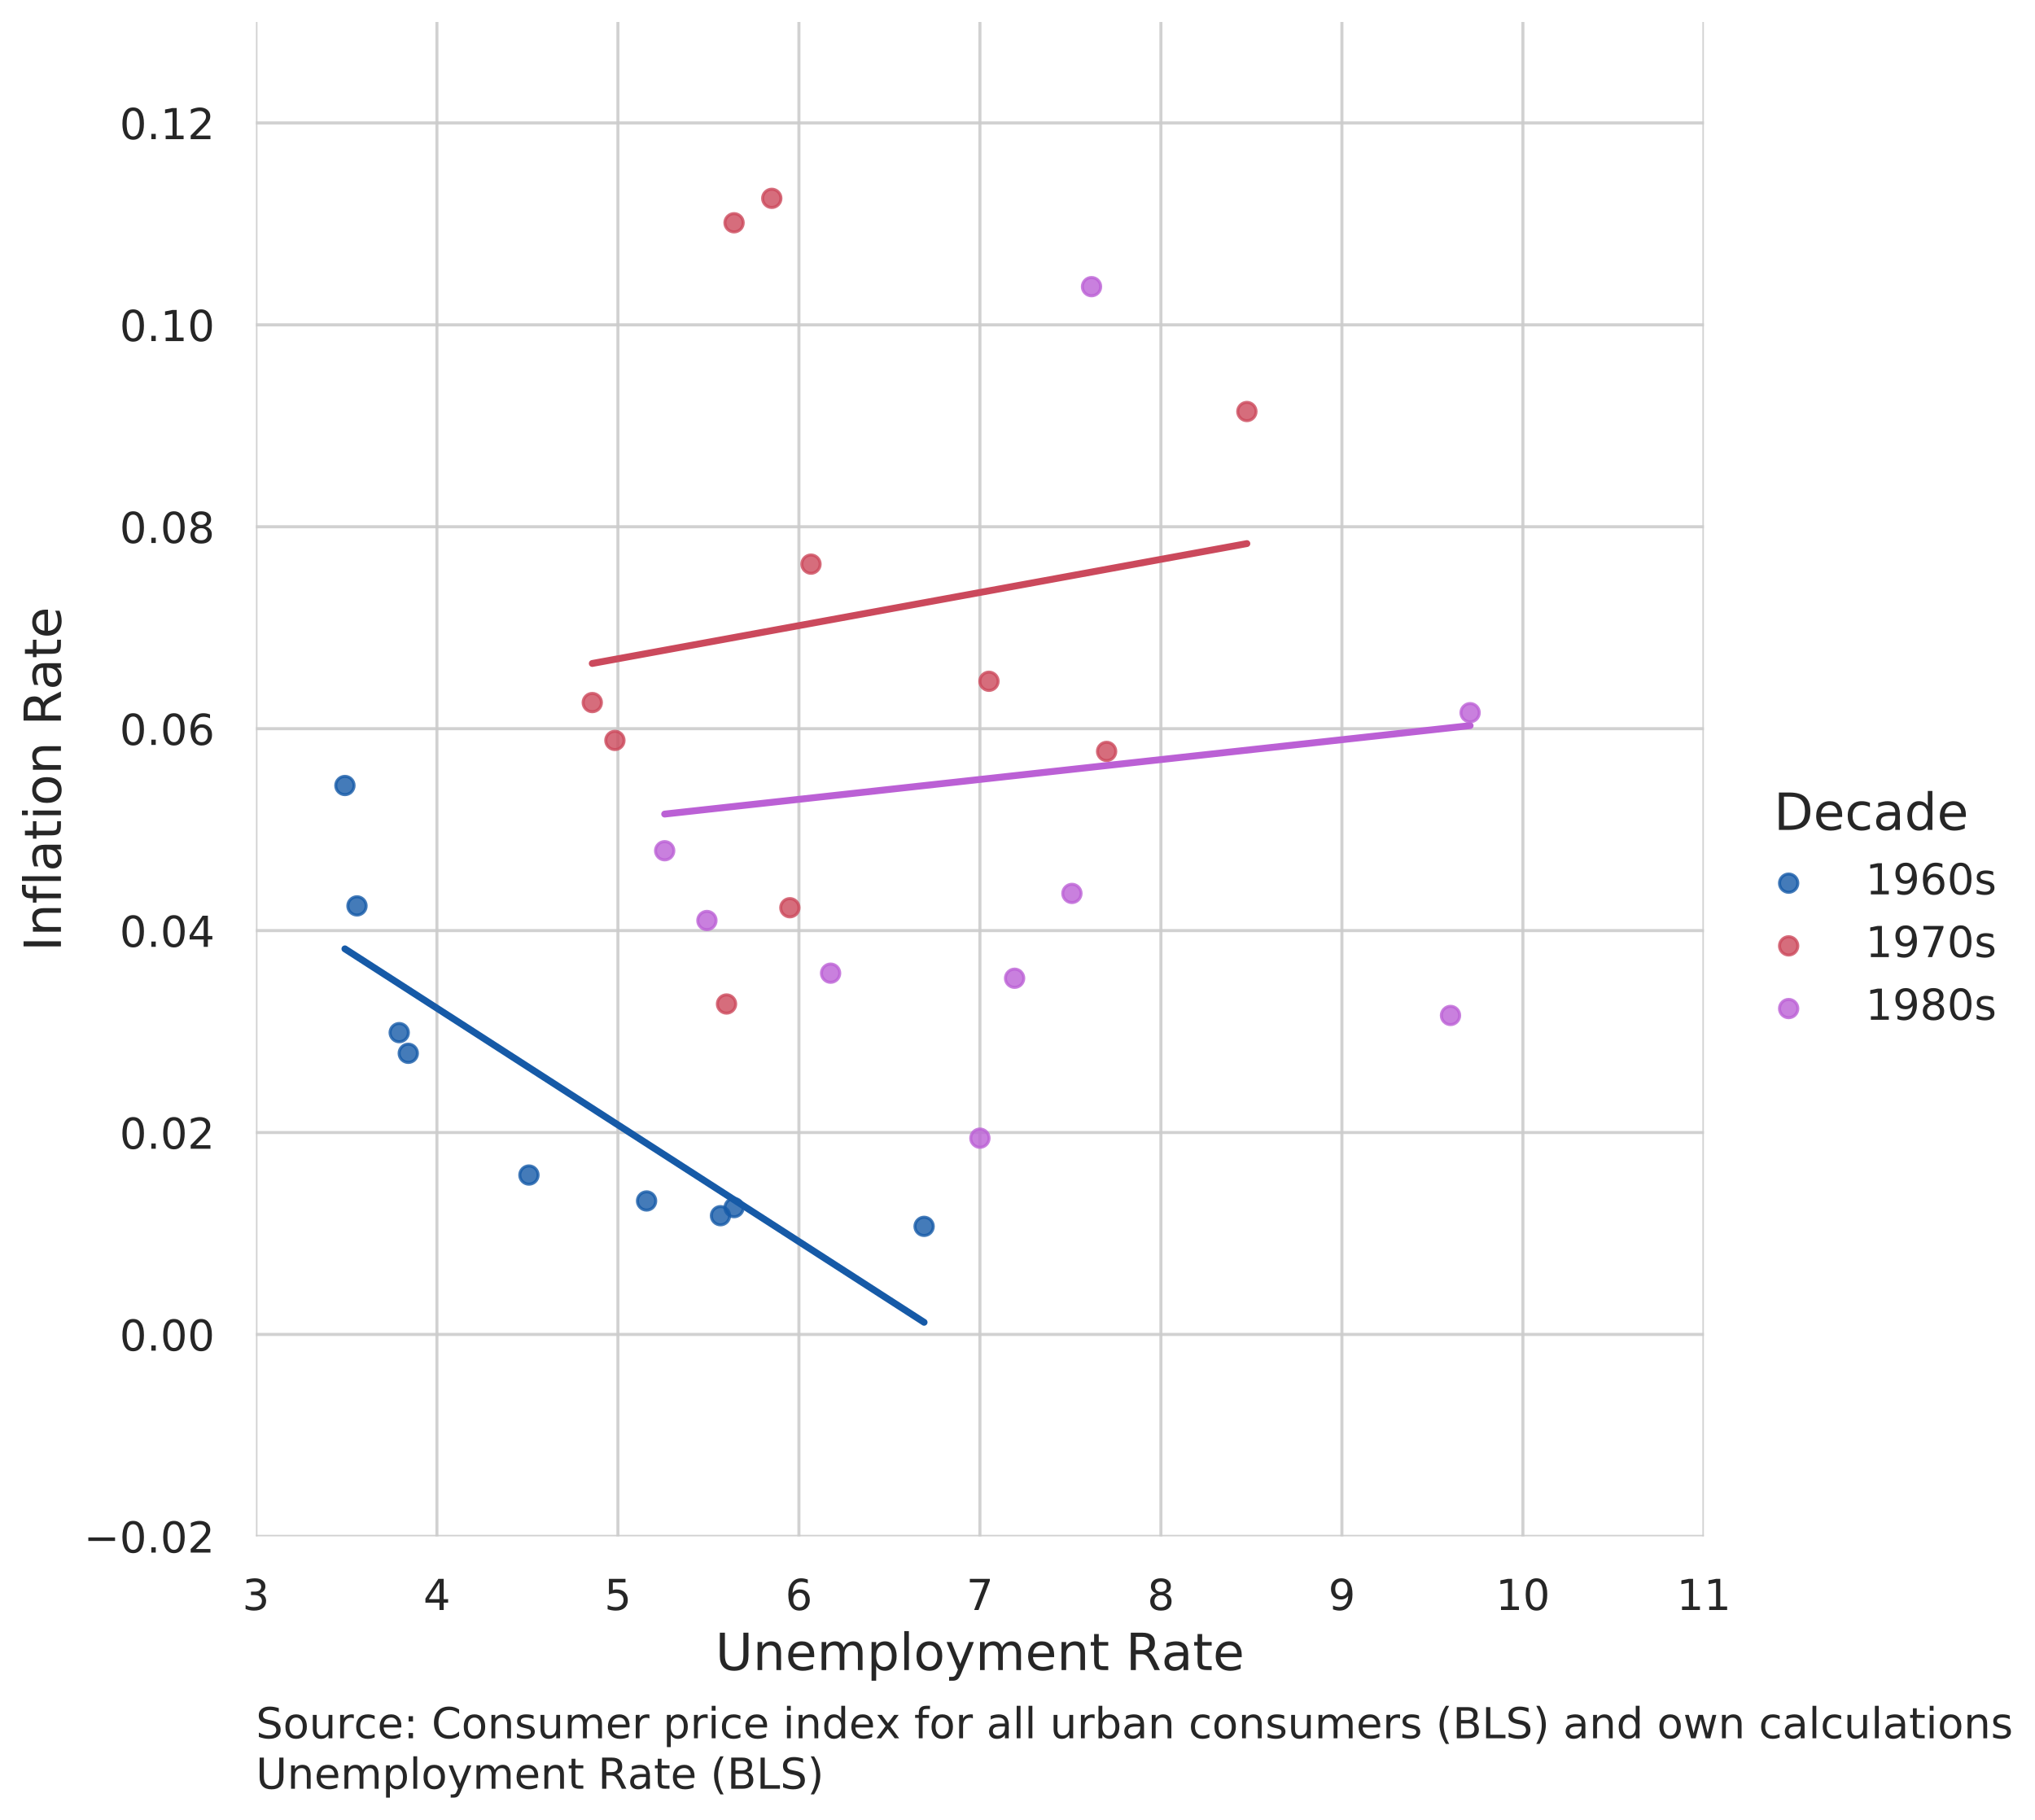 <?xml version="1.0" encoding="utf-8" standalone="no"?>
<!DOCTYPE svg PUBLIC "-//W3C//DTD SVG 1.1//EN"
  "http://www.w3.org/Graphics/SVG/1.1/DTD/svg11.dtd">
<!-- Created with matplotlib (https://matplotlib.org/) -->
<svg height="596.282pt" version="1.1" viewBox="0 0 666.83 596.282" width="666.83pt" xmlns="http://www.w3.org/2000/svg" xmlns:xlink="http://www.w3.org/1999/xlink">
 <defs>
  <style type="text/css">
*{stroke-linecap:butt;stroke-linejoin:round;white-space:pre;}
  </style>
 </defs>
 <g id="figure_1">
  <g id="patch_1">
   <path d="M 0 596.282 
L 666.83 596.282 
L 666.83 0 
L 0 0 
z
" style="fill:#ffffff;"/>
  </g>
  <g id="axes_1">
   <g id="patch_2">
    <path d="M 83.863 503.46 
L 558.333 503.46 
L 558.333 7.2 
L 83.863 7.2 
z
" style="fill:#ffffff;"/>
   </g>
   <g id="matplotlib.axis_1">
    <g id="xtick_1">
     <g id="line2d_1">
      <path clip-path="url(#pd7c03b8ac9)" d="M 83.863 503.46 
L 83.863 7.2 
" style="fill:none;stroke:#cccccc;stroke-linecap:round;stroke-opacity:0.9;"/>
     </g>
     <g id="text_1">
      <!-- 3 -->
      <defs>
       <path d="M 40.578 39.312 
Q 47.656 37.797 51.625 33 
Q 55.609 28.219 55.609 21.188 
Q 55.609 10.406 48.188 4.484 
Q 40.766 -1.422 27.094 -1.422 
Q 22.516 -1.422 17.656 -0.516 
Q 12.797 0.391 7.625 2.203 
L 7.625 11.719 
Q 11.719 9.328 16.594 8.109 
Q 21.484 6.891 26.812 6.891 
Q 36.078 6.891 40.938 10.547 
Q 45.797 14.203 45.797 21.188 
Q 45.797 27.641 41.281 31.266 
Q 36.766 34.906 28.719 34.906 
L 20.219 34.906 
L 20.219 43.016 
L 29.109 43.016 
Q 36.375 43.016 40.234 45.922 
Q 44.094 48.828 44.094 54.297 
Q 44.094 59.906 40.109 62.906 
Q 36.141 65.922 28.719 65.922 
Q 24.656 65.922 20.016 65.031 
Q 15.375 64.156 9.812 62.312 
L 9.812 71.094 
Q 15.438 72.656 20.344 73.438 
Q 25.25 74.219 29.594 74.219 
Q 40.828 74.219 47.359 69.109 
Q 53.906 64.016 53.906 55.328 
Q 53.906 49.266 50.438 45.094 
Q 46.969 40.922 40.578 39.312 
z
" id="DejaVuSans-51"/>
      </defs>
      <g style="fill:#262626;" transform="translate(79.409 527.598)scale(0.14 -0.14)">
       <use xlink:href="#DejaVuSans-51"/>
      </g>
     </g>
    </g>
    <g id="xtick_2">
     <g id="line2d_2">
      <path clip-path="url(#pd7c03b8ac9)" d="M 143.171 503.46 
L 143.171 7.2 
" style="fill:none;stroke:#cccccc;stroke-linecap:round;stroke-opacity:0.9;"/>
     </g>
     <g id="text_2">
      <!-- 4 -->
      <defs>
       <path d="M 37.797 64.312 
L 12.891 25.391 
L 37.797 25.391 
z
M 35.203 72.906 
L 47.609 72.906 
L 47.609 25.391 
L 58.016 25.391 
L 58.016 17.188 
L 47.609 17.188 
L 47.609 0 
L 37.797 0 
L 37.797 17.188 
L 4.891 17.188 
L 4.891 26.703 
z
" id="DejaVuSans-52"/>
      </defs>
      <g style="fill:#262626;" transform="translate(138.718 527.598)scale(0.14 -0.14)">
       <use xlink:href="#DejaVuSans-52"/>
      </g>
     </g>
    </g>
    <g id="xtick_3">
     <g id="line2d_3">
      <path clip-path="url(#pd7c03b8ac9)" d="M 202.48 503.46 
L 202.48 7.2 
" style="fill:none;stroke:#cccccc;stroke-linecap:round;stroke-opacity:0.9;"/>
     </g>
     <g id="text_3">
      <!-- 5 -->
      <defs>
       <path d="M 10.797 72.906 
L 49.516 72.906 
L 49.516 64.594 
L 19.828 64.594 
L 19.828 46.734 
Q 21.969 47.469 24.109 47.828 
Q 26.266 48.188 28.422 48.188 
Q 40.625 48.188 47.75 41.5 
Q 54.891 34.812 54.891 23.391 
Q 54.891 11.625 47.562 5.094 
Q 40.234 -1.422 26.906 -1.422 
Q 22.312 -1.422 17.547 -0.641 
Q 12.797 0.141 7.719 1.703 
L 7.719 11.625 
Q 12.109 9.234 16.797 8.062 
Q 21.484 6.891 26.703 6.891 
Q 35.156 6.891 40.078 11.328 
Q 45.016 15.766 45.016 23.391 
Q 45.016 31 40.078 35.438 
Q 35.156 39.891 26.703 39.891 
Q 22.75 39.891 18.812 39.016 
Q 14.891 38.141 10.797 36.281 
z
" id="DejaVuSans-53"/>
      </defs>
      <g style="fill:#262626;" transform="translate(198.026 527.598)scale(0.14 -0.14)">
       <use xlink:href="#DejaVuSans-53"/>
      </g>
     </g>
    </g>
    <g id="xtick_4">
     <g id="line2d_4">
      <path clip-path="url(#pd7c03b8ac9)" d="M 261.789 503.46 
L 261.789 7.2 
" style="fill:none;stroke:#cccccc;stroke-linecap:round;stroke-opacity:0.9;"/>
     </g>
     <g id="text_4">
      <!-- 6 -->
      <defs>
       <path d="M 33.016 40.375 
Q 26.375 40.375 22.484 35.828 
Q 18.609 31.297 18.609 23.391 
Q 18.609 15.531 22.484 10.953 
Q 26.375 6.391 33.016 6.391 
Q 39.656 6.391 43.531 10.953 
Q 47.406 15.531 47.406 23.391 
Q 47.406 31.297 43.531 35.828 
Q 39.656 40.375 33.016 40.375 
z
M 52.594 71.297 
L 52.594 62.312 
Q 48.875 64.062 45.094 64.984 
Q 41.312 65.922 37.594 65.922 
Q 27.828 65.922 22.672 59.328 
Q 17.531 52.734 16.797 39.406 
Q 19.672 43.656 24.016 45.922 
Q 28.375 48.188 33.594 48.188 
Q 44.578 48.188 50.953 41.516 
Q 57.328 34.859 57.328 23.391 
Q 57.328 12.156 50.688 5.359 
Q 44.047 -1.422 33.016 -1.422 
Q 20.359 -1.422 13.672 8.266 
Q 6.984 17.969 6.984 36.375 
Q 6.984 53.656 15.188 63.938 
Q 23.391 74.219 37.203 74.219 
Q 40.922 74.219 44.703 73.484 
Q 48.484 72.75 52.594 71.297 
z
" id="DejaVuSans-54"/>
      </defs>
      <g style="fill:#262626;" transform="translate(257.335 527.598)scale(0.14 -0.14)">
       <use xlink:href="#DejaVuSans-54"/>
      </g>
     </g>
    </g>
    <g id="xtick_5">
     <g id="line2d_5">
      <path clip-path="url(#pd7c03b8ac9)" d="M 321.098 503.46 
L 321.098 7.2 
" style="fill:none;stroke:#cccccc;stroke-linecap:round;stroke-opacity:0.9;"/>
     </g>
     <g id="text_5">
      <!-- 7 -->
      <defs>
       <path d="M 8.203 72.906 
L 55.078 72.906 
L 55.078 68.703 
L 28.609 0 
L 18.312 0 
L 43.219 64.594 
L 8.203 64.594 
z
" id="DejaVuSans-55"/>
      </defs>
      <g style="fill:#262626;" transform="translate(316.644 527.598)scale(0.14 -0.14)">
       <use xlink:href="#DejaVuSans-55"/>
      </g>
     </g>
    </g>
    <g id="xtick_6">
     <g id="line2d_6">
      <path clip-path="url(#pd7c03b8ac9)" d="M 380.406 503.46 
L 380.406 7.2 
" style="fill:none;stroke:#cccccc;stroke-linecap:round;stroke-opacity:0.9;"/>
     </g>
     <g id="text_6">
      <!-- 8 -->
      <defs>
       <path d="M 31.781 34.625 
Q 24.75 34.625 20.719 30.859 
Q 16.703 27.094 16.703 20.516 
Q 16.703 13.922 20.719 10.156 
Q 24.75 6.391 31.781 6.391 
Q 38.812 6.391 42.859 10.172 
Q 46.922 13.969 46.922 20.516 
Q 46.922 27.094 42.891 30.859 
Q 38.875 34.625 31.781 34.625 
z
M 21.922 38.812 
Q 15.578 40.375 12.031 44.719 
Q 8.5 49.078 8.5 55.328 
Q 8.5 64.062 14.719 69.141 
Q 20.953 74.219 31.781 74.219 
Q 42.672 74.219 48.875 69.141 
Q 55.078 64.062 55.078 55.328 
Q 55.078 49.078 51.531 44.719 
Q 48 40.375 41.703 38.812 
Q 48.828 37.156 52.797 32.312 
Q 56.781 27.484 56.781 20.516 
Q 56.781 9.906 50.312 4.234 
Q 43.844 -1.422 31.781 -1.422 
Q 19.734 -1.422 13.25 4.234 
Q 6.781 9.906 6.781 20.516 
Q 6.781 27.484 10.781 32.312 
Q 14.797 37.156 21.922 38.812 
z
M 18.312 54.391 
Q 18.312 48.734 21.844 45.562 
Q 25.391 42.391 31.781 42.391 
Q 38.141 42.391 41.719 45.562 
Q 45.312 48.734 45.312 54.391 
Q 45.312 60.062 41.719 63.234 
Q 38.141 66.406 31.781 66.406 
Q 25.391 66.406 21.844 63.234 
Q 18.312 60.062 18.312 54.391 
z
" id="DejaVuSans-56"/>
      </defs>
      <g style="fill:#262626;" transform="translate(375.953 527.598)scale(0.14 -0.14)">
       <use xlink:href="#DejaVuSans-56"/>
      </g>
     </g>
    </g>
    <g id="xtick_7">
     <g id="line2d_7">
      <path clip-path="url(#pd7c03b8ac9)" d="M 439.715 503.46 
L 439.715 7.2 
" style="fill:none;stroke:#cccccc;stroke-linecap:round;stroke-opacity:0.9;"/>
     </g>
     <g id="text_7">
      <!-- 9 -->
      <defs>
       <path d="M 10.984 1.516 
L 10.984 10.5 
Q 14.703 8.734 18.5 7.812 
Q 22.312 6.891 25.984 6.891 
Q 35.75 6.891 40.891 13.453 
Q 46.047 20.016 46.781 33.406 
Q 43.953 29.203 39.594 26.953 
Q 35.25 24.703 29.984 24.703 
Q 19.047 24.703 12.672 31.312 
Q 6.297 37.938 6.297 49.422 
Q 6.297 60.641 12.938 67.422 
Q 19.578 74.219 30.609 74.219 
Q 43.266 74.219 49.922 64.516 
Q 56.594 54.828 56.594 36.375 
Q 56.594 19.141 48.406 8.859 
Q 40.234 -1.422 26.422 -1.422 
Q 22.703 -1.422 18.891 -0.688 
Q 15.094 0.047 10.984 1.516 
z
M 30.609 32.422 
Q 37.25 32.422 41.125 36.953 
Q 45.016 41.5 45.016 49.422 
Q 45.016 57.281 41.125 61.844 
Q 37.25 66.406 30.609 66.406 
Q 23.969 66.406 20.094 61.844 
Q 16.219 57.281 16.219 49.422 
Q 16.219 41.5 20.094 36.953 
Q 23.969 32.422 30.609 32.422 
z
" id="DejaVuSans-57"/>
      </defs>
      <g style="fill:#262626;" transform="translate(435.261 527.598)scale(0.14 -0.14)">
       <use xlink:href="#DejaVuSans-57"/>
      </g>
     </g>
    </g>
    <g id="xtick_8">
     <g id="line2d_8">
      <path clip-path="url(#pd7c03b8ac9)" d="M 499.024 503.46 
L 499.024 7.2 
" style="fill:none;stroke:#cccccc;stroke-linecap:round;stroke-opacity:0.9;"/>
     </g>
     <g id="text_8">
      <!-- 10 -->
      <defs>
       <path d="M 12.406 8.297 
L 28.516 8.297 
L 28.516 63.922 
L 10.984 60.406 
L 10.984 69.391 
L 28.422 72.906 
L 38.281 72.906 
L 38.281 8.297 
L 54.391 8.297 
L 54.391 0 
L 12.406 0 
z
" id="DejaVuSans-49"/>
       <path d="M 31.781 66.406 
Q 24.172 66.406 20.328 58.906 
Q 16.5 51.422 16.5 36.375 
Q 16.5 21.391 20.328 13.891 
Q 24.172 6.391 31.781 6.391 
Q 39.453 6.391 43.281 13.891 
Q 47.125 21.391 47.125 36.375 
Q 47.125 51.422 43.281 58.906 
Q 39.453 66.406 31.781 66.406 
z
M 31.781 74.219 
Q 44.047 74.219 50.516 64.516 
Q 56.984 54.828 56.984 36.375 
Q 56.984 17.969 50.516 8.266 
Q 44.047 -1.422 31.781 -1.422 
Q 19.531 -1.422 13.062 8.266 
Q 6.594 17.969 6.594 36.375 
Q 6.594 54.828 13.062 64.516 
Q 19.531 74.219 31.781 74.219 
z
" id="DejaVuSans-48"/>
      </defs>
      <g style="fill:#262626;" transform="translate(490.116 527.598)scale(0.14 -0.14)">
       <use xlink:href="#DejaVuSans-49"/>
       <use x="63.623" xlink:href="#DejaVuSans-48"/>
      </g>
     </g>
    </g>
    <g id="xtick_9">
     <g id="line2d_9">
      <path clip-path="url(#pd7c03b8ac9)" d="M 558.333 503.46 
L 558.333 7.2 
" style="fill:none;stroke:#cccccc;stroke-linecap:round;stroke-opacity:0.9;"/>
     </g>
     <g id="text_9">
      <!-- 11 -->
      <g style="fill:#262626;" transform="translate(549.425 527.598)scale(0.14 -0.14)">
       <use xlink:href="#DejaVuSans-49"/>
       <use x="63.623" xlink:href="#DejaVuSans-49"/>
      </g>
     </g>
    </g>
    <g id="text_10">
     <!-- Unemployment Rate -->
     <defs>
      <path d="M 8.688 72.906 
L 18.609 72.906 
L 18.609 28.609 
Q 18.609 16.891 22.844 11.734 
Q 27.094 6.594 36.625 6.594 
Q 46.094 6.594 50.344 11.734 
Q 54.594 16.891 54.594 28.609 
L 54.594 72.906 
L 64.5 72.906 
L 64.5 27.391 
Q 64.5 13.141 57.438 5.859 
Q 50.391 -1.422 36.625 -1.422 
Q 22.797 -1.422 15.734 5.859 
Q 8.688 13.141 8.688 27.391 
z
" id="DejaVuSans-85"/>
      <path d="M 54.891 33.016 
L 54.891 0 
L 45.906 0 
L 45.906 32.719 
Q 45.906 40.484 42.875 44.328 
Q 39.844 48.188 33.797 48.188 
Q 26.516 48.188 22.312 43.547 
Q 18.109 38.922 18.109 30.906 
L 18.109 0 
L 9.078 0 
L 9.078 54.688 
L 18.109 54.688 
L 18.109 46.188 
Q 21.344 51.125 25.703 53.562 
Q 30.078 56 35.797 56 
Q 45.219 56 50.047 50.172 
Q 54.891 44.344 54.891 33.016 
z
" id="DejaVuSans-110"/>
      <path d="M 56.203 29.594 
L 56.203 25.203 
L 14.891 25.203 
Q 15.484 15.922 20.484 11.062 
Q 25.484 6.203 34.422 6.203 
Q 39.594 6.203 44.453 7.469 
Q 49.312 8.734 54.109 11.281 
L 54.109 2.781 
Q 49.266 0.734 44.188 -0.344 
Q 39.109 -1.422 33.891 -1.422 
Q 20.797 -1.422 13.156 6.188 
Q 5.516 13.812 5.516 26.812 
Q 5.516 40.234 12.766 48.109 
Q 20.016 56 32.328 56 
Q 43.359 56 49.781 48.891 
Q 56.203 41.797 56.203 29.594 
z
M 47.219 32.234 
Q 47.125 39.594 43.094 43.984 
Q 39.062 48.391 32.422 48.391 
Q 24.906 48.391 20.391 44.141 
Q 15.875 39.891 15.188 32.172 
z
" id="DejaVuSans-101"/>
      <path d="M 52 44.188 
Q 55.375 50.25 60.062 53.125 
Q 64.75 56 71.094 56 
Q 79.641 56 84.281 50.016 
Q 88.922 44.047 88.922 33.016 
L 88.922 0 
L 79.891 0 
L 79.891 32.719 
Q 79.891 40.578 77.094 44.375 
Q 74.312 48.188 68.609 48.188 
Q 61.625 48.188 57.562 43.547 
Q 53.516 38.922 53.516 30.906 
L 53.516 0 
L 44.484 0 
L 44.484 32.719 
Q 44.484 40.625 41.703 44.406 
Q 38.922 48.188 33.109 48.188 
Q 26.219 48.188 22.156 43.531 
Q 18.109 38.875 18.109 30.906 
L 18.109 0 
L 9.078 0 
L 9.078 54.688 
L 18.109 54.688 
L 18.109 46.188 
Q 21.188 51.219 25.484 53.609 
Q 29.781 56 35.688 56 
Q 41.656 56 45.828 52.969 
Q 50 49.953 52 44.188 
z
" id="DejaVuSans-109"/>
      <path d="M 18.109 8.203 
L 18.109 -20.797 
L 9.078 -20.797 
L 9.078 54.688 
L 18.109 54.688 
L 18.109 46.391 
Q 20.953 51.266 25.266 53.625 
Q 29.594 56 35.594 56 
Q 45.562 56 51.781 48.094 
Q 58.016 40.188 58.016 27.297 
Q 58.016 14.406 51.781 6.484 
Q 45.562 -1.422 35.594 -1.422 
Q 29.594 -1.422 25.266 0.953 
Q 20.953 3.328 18.109 8.203 
z
M 48.688 27.297 
Q 48.688 37.203 44.609 42.844 
Q 40.531 48.484 33.406 48.484 
Q 26.266 48.484 22.188 42.844 
Q 18.109 37.203 18.109 27.297 
Q 18.109 17.391 22.188 11.75 
Q 26.266 6.109 33.406 6.109 
Q 40.531 6.109 44.609 11.75 
Q 48.688 17.391 48.688 27.297 
z
" id="DejaVuSans-112"/>
      <path d="M 9.422 75.984 
L 18.406 75.984 
L 18.406 0 
L 9.422 0 
z
" id="DejaVuSans-108"/>
      <path d="M 30.609 48.391 
Q 23.391 48.391 19.188 42.75 
Q 14.984 37.109 14.984 27.297 
Q 14.984 17.484 19.156 11.844 
Q 23.344 6.203 30.609 6.203 
Q 37.797 6.203 41.984 11.859 
Q 46.188 17.531 46.188 27.297 
Q 46.188 37.016 41.984 42.703 
Q 37.797 48.391 30.609 48.391 
z
M 30.609 56 
Q 42.328 56 49.016 48.375 
Q 55.719 40.766 55.719 27.297 
Q 55.719 13.875 49.016 6.219 
Q 42.328 -1.422 30.609 -1.422 
Q 18.844 -1.422 12.172 6.219 
Q 5.516 13.875 5.516 27.297 
Q 5.516 40.766 12.172 48.375 
Q 18.844 56 30.609 56 
z
" id="DejaVuSans-111"/>
      <path d="M 32.172 -5.078 
Q 28.375 -14.844 24.75 -17.812 
Q 21.141 -20.797 15.094 -20.797 
L 7.906 -20.797 
L 7.906 -13.281 
L 13.188 -13.281 
Q 16.891 -13.281 18.938 -11.516 
Q 21 -9.766 23.484 -3.219 
L 25.094 0.875 
L 2.984 54.688 
L 12.5 54.688 
L 29.594 11.922 
L 46.688 54.688 
L 56.203 54.688 
z
" id="DejaVuSans-121"/>
      <path d="M 18.312 70.219 
L 18.312 54.688 
L 36.812 54.688 
L 36.812 47.703 
L 18.312 47.703 
L 18.312 18.016 
Q 18.312 11.328 20.141 9.422 
Q 21.969 7.516 27.594 7.516 
L 36.812 7.516 
L 36.812 0 
L 27.594 0 
Q 17.188 0 13.234 3.875 
Q 9.281 7.766 9.281 18.016 
L 9.281 47.703 
L 2.688 47.703 
L 2.688 54.688 
L 9.281 54.688 
L 9.281 70.219 
z
" id="DejaVuSans-116"/>
      <path id="DejaVuSans-32"/>
      <path d="M 44.391 34.188 
Q 47.562 33.109 50.562 29.594 
Q 53.562 26.078 56.594 19.922 
L 66.609 0 
L 56 0 
L 46.688 18.703 
Q 43.062 26.031 39.672 28.422 
Q 36.281 30.812 30.422 30.812 
L 19.672 30.812 
L 19.672 0 
L 9.812 0 
L 9.812 72.906 
L 32.078 72.906 
Q 44.578 72.906 50.734 67.672 
Q 56.891 62.453 56.891 51.906 
Q 56.891 45.016 53.688 40.469 
Q 50.484 35.938 44.391 34.188 
z
M 19.672 64.797 
L 19.672 38.922 
L 32.078 38.922 
Q 39.203 38.922 42.844 42.219 
Q 46.484 45.516 46.484 51.906 
Q 46.484 58.297 42.844 61.547 
Q 39.203 64.797 32.078 64.797 
z
" id="DejaVuSans-82"/>
      <path d="M 34.281 27.484 
Q 23.391 27.484 19.188 25 
Q 14.984 22.516 14.984 16.5 
Q 14.984 11.719 18.141 8.906 
Q 21.297 6.109 26.703 6.109 
Q 34.188 6.109 38.703 11.406 
Q 43.219 16.703 43.219 25.484 
L 43.219 27.484 
z
M 52.203 31.203 
L 52.203 0 
L 43.219 0 
L 43.219 8.297 
Q 40.141 3.328 35.547 0.953 
Q 30.953 -1.422 24.312 -1.422 
Q 15.922 -1.422 10.953 3.297 
Q 6 8.016 6 15.922 
Q 6 25.141 12.172 29.828 
Q 18.359 34.516 30.609 34.516 
L 43.219 34.516 
L 43.219 35.406 
Q 43.219 41.609 39.141 45 
Q 35.062 48.391 27.688 48.391 
Q 23 48.391 18.547 47.266 
Q 14.109 46.141 10.016 43.891 
L 10.016 52.203 
Q 14.938 54.109 19.578 55.047 
Q 24.219 56 28.609 56 
Q 40.484 56 46.344 49.844 
Q 52.203 43.703 52.203 31.203 
z
" id="DejaVuSans-97"/>
     </defs>
     <g style="fill:#262626;" transform="translate(234.418 547.275)scale(0.168 -0.168)">
      <use xlink:href="#DejaVuSans-85"/>
      <use x="73.193" xlink:href="#DejaVuSans-110"/>
      <use x="136.572" xlink:href="#DejaVuSans-101"/>
      <use x="198.096" xlink:href="#DejaVuSans-109"/>
      <use x="295.508" xlink:href="#DejaVuSans-112"/>
      <use x="358.984" xlink:href="#DejaVuSans-108"/>
      <use x="386.768" xlink:href="#DejaVuSans-111"/>
      <use x="447.949" xlink:href="#DejaVuSans-121"/>
      <use x="507.129" xlink:href="#DejaVuSans-109"/>
      <use x="604.541" xlink:href="#DejaVuSans-101"/>
      <use x="666.064" xlink:href="#DejaVuSans-110"/>
      <use x="729.443" xlink:href="#DejaVuSans-116"/>
      <use x="768.652" xlink:href="#DejaVuSans-32"/>
      <use x="800.439" xlink:href="#DejaVuSans-82"/>
      <use x="869.891" xlink:href="#DejaVuSans-97"/>
      <use x="931.17" xlink:href="#DejaVuSans-116"/>
      <use x="970.379" xlink:href="#DejaVuSans-101"/>
     </g>
    </g>
   </g>
   <g id="matplotlib.axis_2">
    <g id="ytick_1">
     <g id="line2d_10">
      <path clip-path="url(#pd7c03b8ac9)" d="M 83.863 503.46 
L 558.333 503.46 
" style="fill:none;stroke:#cccccc;stroke-linecap:round;stroke-opacity:0.9;"/>
     </g>
     <g id="text_11">
      <!-- −0.02 -->
      <defs>
       <path d="M 10.594 35.5 
L 73.188 35.5 
L 73.188 27.203 
L 10.594 27.203 
z
" id="DejaVuSans-8722"/>
       <path d="M 10.688 12.406 
L 21 12.406 
L 21 0 
L 10.688 0 
z
" id="DejaVuSans-46"/>
       <path d="M 19.188 8.297 
L 53.609 8.297 
L 53.609 0 
L 7.328 0 
L 7.328 8.297 
Q 12.938 14.109 22.625 23.891 
Q 32.328 33.688 34.812 36.531 
Q 39.547 41.844 41.422 45.531 
Q 43.312 49.219 43.312 52.781 
Q 43.312 58.594 39.234 62.25 
Q 35.156 65.922 28.609 65.922 
Q 23.969 65.922 18.812 64.312 
Q 13.672 62.703 7.812 59.422 
L 7.812 69.391 
Q 13.766 71.781 18.938 73 
Q 24.125 74.219 28.422 74.219 
Q 39.75 74.219 46.484 68.547 
Q 53.219 62.891 53.219 53.422 
Q 53.219 48.922 51.531 44.891 
Q 49.859 40.875 45.406 35.406 
Q 44.188 33.984 37.641 27.219 
Q 31.109 20.453 19.188 8.297 
z
" id="DejaVuSans-50"/>
      </defs>
      <g style="fill:#262626;" transform="translate(27.459 508.779)scale(0.14 -0.14)">
       <use xlink:href="#DejaVuSans-8722"/>
       <use x="83.789" xlink:href="#DejaVuSans-48"/>
       <use x="147.412" xlink:href="#DejaVuSans-46"/>
       <use x="179.199" xlink:href="#DejaVuSans-48"/>
       <use x="242.822" xlink:href="#DejaVuSans-50"/>
      </g>
     </g>
    </g>
    <g id="ytick_2">
     <g id="line2d_11">
      <path clip-path="url(#pd7c03b8ac9)" d="M 83.863 437.292 
L 558.333 437.292 
" style="fill:none;stroke:#cccccc;stroke-linecap:round;stroke-opacity:0.9;"/>
     </g>
     <g id="text_12">
      <!-- 0.00 -->
      <g style="fill:#262626;" transform="translate(39.191 442.611)scale(0.14 -0.14)">
       <use xlink:href="#DejaVuSans-48"/>
       <use x="63.623" xlink:href="#DejaVuSans-46"/>
       <use x="95.41" xlink:href="#DejaVuSans-48"/>
       <use x="159.033" xlink:href="#DejaVuSans-48"/>
      </g>
     </g>
    </g>
    <g id="ytick_3">
     <g id="line2d_12">
      <path clip-path="url(#pd7c03b8ac9)" d="M 83.863 371.124 
L 558.333 371.124 
" style="fill:none;stroke:#cccccc;stroke-linecap:round;stroke-opacity:0.9;"/>
     </g>
     <g id="text_13">
      <!-- 0.02 -->
      <g style="fill:#262626;" transform="translate(39.191 376.443)scale(0.14 -0.14)">
       <use xlink:href="#DejaVuSans-48"/>
       <use x="63.623" xlink:href="#DejaVuSans-46"/>
       <use x="95.41" xlink:href="#DejaVuSans-48"/>
       <use x="159.033" xlink:href="#DejaVuSans-50"/>
      </g>
     </g>
    </g>
    <g id="ytick_4">
     <g id="line2d_13">
      <path clip-path="url(#pd7c03b8ac9)" d="M 83.863 304.956 
L 558.333 304.956 
" style="fill:none;stroke:#cccccc;stroke-linecap:round;stroke-opacity:0.9;"/>
     </g>
     <g id="text_14">
      <!-- 0.04 -->
      <g style="fill:#262626;" transform="translate(39.191 310.275)scale(0.14 -0.14)">
       <use xlink:href="#DejaVuSans-48"/>
       <use x="63.623" xlink:href="#DejaVuSans-46"/>
       <use x="95.41" xlink:href="#DejaVuSans-48"/>
       <use x="159.033" xlink:href="#DejaVuSans-52"/>
      </g>
     </g>
    </g>
    <g id="ytick_5">
     <g id="line2d_14">
      <path clip-path="url(#pd7c03b8ac9)" d="M 83.863 238.788 
L 558.333 238.788 
" style="fill:none;stroke:#cccccc;stroke-linecap:round;stroke-opacity:0.9;"/>
     </g>
     <g id="text_15">
      <!-- 0.06 -->
      <g style="fill:#262626;" transform="translate(39.191 244.107)scale(0.14 -0.14)">
       <use xlink:href="#DejaVuSans-48"/>
       <use x="63.623" xlink:href="#DejaVuSans-46"/>
       <use x="95.41" xlink:href="#DejaVuSans-48"/>
       <use x="159.033" xlink:href="#DejaVuSans-54"/>
      </g>
     </g>
    </g>
    <g id="ytick_6">
     <g id="line2d_15">
      <path clip-path="url(#pd7c03b8ac9)" d="M 83.863 172.62 
L 558.333 172.62 
" style="fill:none;stroke:#cccccc;stroke-linecap:round;stroke-opacity:0.9;"/>
     </g>
     <g id="text_16">
      <!-- 0.08 -->
      <g style="fill:#262626;" transform="translate(39.191 177.939)scale(0.14 -0.14)">
       <use xlink:href="#DejaVuSans-48"/>
       <use x="63.623" xlink:href="#DejaVuSans-46"/>
       <use x="95.41" xlink:href="#DejaVuSans-48"/>
       <use x="159.033" xlink:href="#DejaVuSans-56"/>
      </g>
     </g>
    </g>
    <g id="ytick_7">
     <g id="line2d_16">
      <path clip-path="url(#pd7c03b8ac9)" d="M 83.863 106.452 
L 558.333 106.452 
" style="fill:none;stroke:#cccccc;stroke-linecap:round;stroke-opacity:0.9;"/>
     </g>
     <g id="text_17">
      <!-- 0.10 -->
      <g style="fill:#262626;" transform="translate(39.191 111.771)scale(0.14 -0.14)">
       <use xlink:href="#DejaVuSans-48"/>
       <use x="63.623" xlink:href="#DejaVuSans-46"/>
       <use x="95.41" xlink:href="#DejaVuSans-49"/>
       <use x="159.033" xlink:href="#DejaVuSans-48"/>
      </g>
     </g>
    </g>
    <g id="ytick_8">
     <g id="line2d_17">
      <path clip-path="url(#pd7c03b8ac9)" d="M 83.863 40.284 
L 558.333 40.284 
" style="fill:none;stroke:#cccccc;stroke-linecap:round;stroke-opacity:0.9;"/>
     </g>
     <g id="text_18">
      <!-- 0.12 -->
      <g style="fill:#262626;" transform="translate(39.191 45.603)scale(0.14 -0.14)">
       <use xlink:href="#DejaVuSans-48"/>
       <use x="63.623" xlink:href="#DejaVuSans-46"/>
       <use x="95.41" xlink:href="#DejaVuSans-49"/>
       <use x="159.033" xlink:href="#DejaVuSans-50"/>
      </g>
     </g>
    </g>
    <g id="text_19">
     <!-- Inflation Rate -->
     <defs>
      <path d="M 9.812 72.906 
L 19.672 72.906 
L 19.672 0 
L 9.812 0 
z
" id="DejaVuSans-73"/>
      <path d="M 37.109 75.984 
L 37.109 68.5 
L 28.516 68.5 
Q 23.688 68.5 21.797 66.547 
Q 19.922 64.594 19.922 59.516 
L 19.922 54.688 
L 34.719 54.688 
L 34.719 47.703 
L 19.922 47.703 
L 19.922 0 
L 10.891 0 
L 10.891 47.703 
L 2.297 47.703 
L 2.297 54.688 
L 10.891 54.688 
L 10.891 58.5 
Q 10.891 67.625 15.141 71.797 
Q 19.391 75.984 28.609 75.984 
z
" id="DejaVuSans-102"/>
      <path d="M 9.422 54.688 
L 18.406 54.688 
L 18.406 0 
L 9.422 0 
z
M 9.422 75.984 
L 18.406 75.984 
L 18.406 64.594 
L 9.422 64.594 
z
" id="DejaVuSans-105"/>
     </defs>
     <g style="fill:#262626;" transform="translate(19.965 311.773)rotate(-90)scale(0.168 -0.168)">
      <use xlink:href="#DejaVuSans-73"/>
      <use x="29.492" xlink:href="#DejaVuSans-110"/>
      <use x="92.871" xlink:href="#DejaVuSans-102"/>
      <use x="128.076" xlink:href="#DejaVuSans-108"/>
      <use x="155.859" xlink:href="#DejaVuSans-97"/>
      <use x="217.139" xlink:href="#DejaVuSans-116"/>
      <use x="256.348" xlink:href="#DejaVuSans-105"/>
      <use x="284.131" xlink:href="#DejaVuSans-111"/>
      <use x="345.312" xlink:href="#DejaVuSans-110"/>
      <use x="408.691" xlink:href="#DejaVuSans-32"/>
      <use x="440.479" xlink:href="#DejaVuSans-82"/>
      <use x="509.93" xlink:href="#DejaVuSans-97"/>
      <use x="571.209" xlink:href="#DejaVuSans-116"/>
      <use x="610.418" xlink:href="#DejaVuSans-101"/>
     </g>
    </g>
   </g>
   <g id="PathCollection_1">
    <defs>
     <path d="M 0 3 
C 0.796 3 1.559 2.684 2.121 2.121 
C 2.684 1.559 3 0.796 3 0 
C 3 -0.796 2.684 -1.559 2.121 -2.121 
C 1.559 -2.684 0.796 -3 0 -3 
C -0.796 -3 -1.559 -2.684 -2.121 -2.121 
C -2.684 -1.559 -3 -0.796 -3 0 
C -3 0.796 -2.684 1.559 -2.121 2.121 
C -1.559 2.684 -0.796 3 0 3 
z
" id="m774e03d9cd" style="stroke:#165aa7;stroke-opacity:0.8;"/>
    </defs>
    <g clip-path="url(#pd7c03b8ac9)">
     <use style="fill:#165aa7;fill-opacity:0.8;stroke:#165aa7;stroke-opacity:0.8;" x="302.811" xlink:href="#m774e03d9cd" y="401.88"/>
     <use style="fill:#165aa7;fill-opacity:0.8;stroke:#165aa7;stroke-opacity:0.8;" x="236.088" xlink:href="#m774e03d9cd" y="398.383"/>
     <use style="fill:#165aa7;fill-opacity:0.8;stroke:#165aa7;stroke-opacity:0.8;" x="240.537" xlink:href="#m774e03d9cd" y="395.737"/>
     <use style="fill:#165aa7;fill-opacity:0.8;stroke:#165aa7;stroke-opacity:0.8;" x="211.871" xlink:href="#m774e03d9cd" y="393.552"/>
     <use style="fill:#165aa7;fill-opacity:0.8;stroke:#165aa7;stroke-opacity:0.8;" x="173.32" xlink:href="#m774e03d9cd" y="385.063"/>
     <use style="fill:#165aa7;fill-opacity:0.8;stroke:#165aa7;stroke-opacity:0.8;" x="130.815" xlink:href="#m774e03d9cd" y="338.392"/>
     <use style="fill:#165aa7;fill-opacity:0.8;stroke:#165aa7;stroke-opacity:0.8;" x="133.781" xlink:href="#m774e03d9cd" y="345.168"/>
     <use style="fill:#165aa7;fill-opacity:0.8;stroke:#165aa7;stroke-opacity:0.8;" x="116.977" xlink:href="#m774e03d9cd" y="296.861"/>
     <use style="fill:#165aa7;fill-opacity:0.8;stroke:#165aa7;stroke-opacity:0.8;" x="113.023" xlink:href="#m774e03d9cd" y="257.41"/>
    </g>
   </g>
   <g id="PathCollection_2">
    <defs>
     <path d="M 0 3 
C 0.796 3 1.559 2.684 2.121 2.121 
C 2.684 1.559 3 0.796 3 0 
C 3 -0.796 2.684 -1.559 2.121 -2.121 
C 1.559 -2.684 0.796 -3 0 -3 
C -0.796 -3 -1.559 -2.684 -2.121 -2.121 
C -2.684 -1.559 -3 -0.796 -3 0 
C -3 0.796 -2.684 1.559 -2.121 2.121 
C -1.559 2.684 -0.796 3 0 3 
z
" id="m92b6ef189a" style="stroke:#cb495c;stroke-opacity:0.8;"/>
    </defs>
    <g clip-path="url(#pd7c03b8ac9)">
     <use style="fill:#cb495c;fill-opacity:0.8;stroke:#cb495c;stroke-opacity:0.8;" x="201.492" xlink:href="#m92b6ef189a" y="242.636"/>
     <use style="fill:#cb495c;fill-opacity:0.8;stroke:#cb495c;stroke-opacity:0.8;" x="258.824" xlink:href="#m92b6ef189a" y="297.46"/>
     <use style="fill:#cb495c;fill-opacity:0.8;stroke:#cb495c;stroke-opacity:0.8;" x="238.065" xlink:href="#m92b6ef189a" y="329.01"/>
     <use style="fill:#cb495c;fill-opacity:0.8;stroke:#cb495c;stroke-opacity:0.8;" x="194.078" xlink:href="#m92b6ef189a" y="230.228"/>
     <use style="fill:#cb495c;fill-opacity:0.8;stroke:#cb495c;stroke-opacity:0.8;" x="240.537" xlink:href="#m92b6ef189a" y="73.002"/>
     <use style="fill:#cb495c;fill-opacity:0.8;stroke:#cb495c;stroke-opacity:0.8;" x="408.578" xlink:href="#m92b6ef189a" y="134.851"/>
     <use style="fill:#cb495c;fill-opacity:0.8;stroke:#cb495c;stroke-opacity:0.8;" x="362.614" xlink:href="#m92b6ef189a" y="246.236"/>
     <use style="fill:#cb495c;fill-opacity:0.8;stroke:#cb495c;stroke-opacity:0.8;" x="324.063" xlink:href="#m92b6ef189a" y="223.253"/>
     <use style="fill:#cb495c;fill-opacity:0.8;stroke:#cb495c;stroke-opacity:0.8;" x="265.743" xlink:href="#m92b6ef189a" y="184.864"/>
     <use style="fill:#cb495c;fill-opacity:0.8;stroke:#cb495c;stroke-opacity:0.8;" x="252.893" xlink:href="#m92b6ef189a" y="64.997"/>
    </g>
   </g>
   <g id="PathCollection_3">
    <defs>
     <path d="M 0 3 
C 0.796 3 1.559 2.684 2.121 2.121 
C 2.684 1.559 3 0.796 3 0 
C 3 -0.796 2.684 -1.559 2.121 -2.121 
C 1.559 -2.684 0.796 -3 0 -3 
C -0.796 -3 -1.559 -2.684 -2.121 -2.121 
C -2.684 -1.559 -3 -0.796 -3 0 
C -3 0.796 -2.684 1.559 -2.121 2.121 
C -1.559 2.684 -0.796 3 0 3 
z
" id="md50ab1cc6d" style="stroke:#bb60d5;stroke-opacity:0.8;"/>
    </defs>
    <g clip-path="url(#pd7c03b8ac9)">
     <use style="fill:#bb60d5;fill-opacity:0.8;stroke:#bb60d5;stroke-opacity:0.8;" x="333.606" xlink:href="#md50ab1cc6d" y="-1"/>
     <use style="fill:#bb60d5;fill-opacity:0.8;stroke:#bb60d5;stroke-opacity:0.8;" x="357.671" xlink:href="#md50ab1cc6d" y="93.936"/>
     <use style="fill:#bb60d5;fill-opacity:0.8;stroke:#bb60d5;stroke-opacity:0.8;" x="481.726" xlink:href="#md50ab1cc6d" y="233.549"/>
     <use style="fill:#bb60d5;fill-opacity:0.8;stroke:#bb60d5;stroke-opacity:0.8;" x="475.3" xlink:href="#md50ab1cc6d" y="332.762"/>
     <use style="fill:#bb60d5;fill-opacity:0.8;stroke:#bb60d5;stroke-opacity:0.8;" x="351.246" xlink:href="#md50ab1cc6d" y="292.774"/>
     <use style="fill:#bb60d5;fill-opacity:0.8;stroke:#bb60d5;stroke-opacity:0.8;" x="332.465" xlink:href="#md50ab1cc6d" y="320.575"/>
     <use style="fill:#bb60d5;fill-opacity:0.8;stroke:#bb60d5;stroke-opacity:0.8;" x="321.098" xlink:href="#md50ab1cc6d" y="372.979"/>
     <use style="fill:#bb60d5;fill-opacity:0.8;stroke:#bb60d5;stroke-opacity:0.8;" x="272.168" xlink:href="#md50ab1cc6d" y="318.91"/>
     <use style="fill:#bb60d5;fill-opacity:0.8;stroke:#bb60d5;stroke-opacity:0.8;" x="231.64" xlink:href="#md50ab1cc6d" y="301.646"/>
     <use style="fill:#bb60d5;fill-opacity:0.8;stroke:#bb60d5;stroke-opacity:0.8;" x="217.802" xlink:href="#md50ab1cc6d" y="278.783"/>
    </g>
   </g>
   <g id="line2d_18">
    <path clip-path="url(#pd7c03b8ac9)" d="M 113.023 310.943 
L 114.94 312.179 
L 116.857 313.415 
L 118.774 314.651 
L 120.691 315.887 
L 122.608 317.123 
L 124.525 318.359 
L 126.442 319.595 
L 128.359 320.831 
L 130.276 322.067 
L 132.193 323.304 
L 134.11 324.54 
L 136.027 325.776 
L 137.944 327.012 
L 139.862 328.248 
L 141.779 329.484 
L 143.696 330.72 
L 145.613 331.956 
L 147.53 333.192 
L 149.447 334.428 
L 151.364 335.664 
L 153.281 336.9 
L 155.198 338.136 
L 157.115 339.372 
L 159.032 340.609 
L 160.949 341.845 
L 162.866 343.081 
L 164.783 344.317 
L 166.7 345.553 
L 168.617 346.789 
L 170.534 348.025 
L 172.451 349.261 
L 174.368 350.497 
L 176.286 351.733 
L 178.203 352.969 
L 180.12 354.205 
L 182.037 355.441 
L 183.954 356.677 
L 185.871 357.914 
L 187.788 359.15 
L 189.705 360.386 
L 191.622 361.622 
L 193.539 362.858 
L 195.456 364.094 
L 197.373 365.33 
L 199.29 366.566 
L 201.207 367.802 
L 203.124 369.038 
L 205.041 370.274 
L 206.958 371.51 
L 208.875 372.746 
L 210.792 373.982 
L 212.709 375.219 
L 214.627 376.455 
L 216.544 377.691 
L 218.461 378.927 
L 220.378 380.163 
L 222.295 381.399 
L 224.212 382.635 
L 226.129 383.871 
L 228.046 385.107 
L 229.963 386.343 
L 231.88 387.579 
L 233.797 388.815 
L 235.714 390.051 
L 237.631 391.287 
L 239.548 392.524 
L 241.465 393.76 
L 243.382 394.996 
L 245.299 396.232 
L 247.216 397.468 
L 249.133 398.704 
L 251.05 399.94 
L 252.968 401.176 
L 254.885 402.412 
L 256.802 403.648 
L 258.719 404.884 
L 260.636 406.12 
L 262.553 407.356 
L 264.47 408.592 
L 266.387 409.829 
L 268.304 411.065 
L 270.221 412.301 
L 272.138 413.537 
L 274.055 414.773 
L 275.972 416.009 
L 277.889 417.245 
L 279.806 418.481 
L 281.723 419.717 
L 283.64 420.953 
L 285.557 422.189 
L 287.474 423.425 
L 289.391 424.661 
L 291.309 425.897 
L 293.226 427.134 
L 295.143 428.37 
L 297.06 429.606 
L 298.977 430.842 
L 300.894 432.078 
L 302.811 433.314 
" style="fill:none;stroke:#165aa7;stroke-linecap:round;stroke-width:2.25;"/>
   </g>
   <g id="line2d_19">
    <path clip-path="url(#pd7c03b8ac9)" d="M 194.078 217.415 
L 196.245 217.018 
L 198.411 216.621 
L 200.578 216.225 
L 202.745 215.828 
L 204.911 215.431 
L 207.078 215.034 
L 209.245 214.638 
L 211.411 214.241 
L 213.578 213.844 
L 215.745 213.447 
L 217.911 213.051 
L 220.078 212.654 
L 222.245 212.257 
L 224.411 211.86 
L 226.578 211.464 
L 228.745 211.067 
L 230.911 210.67 
L 233.078 210.273 
L 235.245 209.877 
L 237.411 209.48 
L 239.578 209.083 
L 241.745 208.686 
L 243.911 208.29 
L 246.078 207.893 
L 248.245 207.496 
L 250.411 207.099 
L 252.578 206.703 
L 254.745 206.306 
L 256.911 205.909 
L 259.078 205.512 
L 261.245 205.116 
L 263.411 204.719 
L 265.578 204.322 
L 267.745 203.925 
L 269.911 203.528 
L 272.078 203.132 
L 274.245 202.735 
L 276.411 202.338 
L 278.578 201.941 
L 280.745 201.545 
L 282.911 201.148 
L 285.078 200.751 
L 287.245 200.354 
L 289.411 199.958 
L 291.578 199.561 
L 293.745 199.164 
L 295.911 198.767 
L 298.078 198.371 
L 300.245 197.974 
L 302.411 197.577 
L 304.578 197.18 
L 306.745 196.784 
L 308.911 196.387 
L 311.078 195.99 
L 313.245 195.593 
L 315.411 195.197 
L 317.578 194.8 
L 319.745 194.403 
L 321.911 194.006 
L 324.078 193.61 
L 326.245 193.213 
L 328.411 192.816 
L 330.578 192.419 
L 332.745 192.023 
L 334.911 191.626 
L 337.078 191.229 
L 339.245 190.832 
L 341.411 190.436 
L 343.578 190.039 
L 345.745 189.642 
L 347.911 189.245 
L 350.078 188.848 
L 352.245 188.452 
L 354.411 188.055 
L 356.578 187.658 
L 358.745 187.261 
L 360.911 186.865 
L 363.078 186.468 
L 365.245 186.071 
L 367.411 185.674 
L 369.578 185.278 
L 371.745 184.881 
L 373.911 184.484 
L 376.078 184.087 
L 378.245 183.691 
L 380.411 183.294 
L 382.578 182.897 
L 384.745 182.5 
L 386.911 182.104 
L 389.078 181.707 
L 391.245 181.31 
L 393.411 180.913 
L 395.578 180.517 
L 397.745 180.12 
L 399.911 179.723 
L 402.078 179.326 
L 404.245 178.93 
L 406.411 178.533 
L 408.578 178.136 
" style="fill:none;stroke:#cb495c;stroke-linecap:round;stroke-width:2.25;"/>
   </g>
   <g id="line2d_20">
    <path clip-path="url(#pd7c03b8ac9)" d="M 217.802 266.77 
L 220.468 266.477 
L 223.133 266.184 
L 225.799 265.892 
L 228.465 265.599 
L 231.131 265.306 
L 233.797 265.013 
L 236.463 264.721 
L 239.129 264.428 
L 241.795 264.135 
L 244.461 263.842 
L 247.127 263.55 
L 249.792 263.257 
L 252.458 262.964 
L 255.124 262.671 
L 257.79 262.379 
L 260.456 262.086 
L 263.122 261.793 
L 265.788 261.5 
L 268.454 261.208 
L 271.12 260.915 
L 273.786 260.622 
L 276.451 260.329 
L 279.117 260.036 
L 281.783 259.744 
L 284.449 259.451 
L 287.115 259.158 
L 289.781 258.865 
L 292.447 258.573 
L 295.113 258.28 
L 297.779 257.987 
L 300.444 257.694 
L 303.11 257.402 
L 305.776 257.109 
L 308.442 256.816 
L 311.108 256.523 
L 313.774 256.231 
L 316.44 255.938 
L 319.106 255.645 
L 321.772 255.352 
L 324.438 255.06 
L 327.103 254.767 
L 329.769 254.474 
L 332.435 254.181 
L 335.101 253.889 
L 337.767 253.596 
L 340.433 253.303 
L 343.099 253.01 
L 345.765 252.718 
L 348.431 252.425 
L 351.097 252.132 
L 353.762 251.839 
L 356.428 251.547 
L 359.094 251.254 
L 361.76 250.961 
L 364.426 250.668 
L 367.092 250.376 
L 369.758 250.083 
L 372.424 249.79 
L 375.09 249.497 
L 377.756 249.205 
L 380.421 248.912 
L 383.087 248.619 
L 385.753 248.326 
L 388.419 248.034 
L 391.085 247.741 
L 393.751 247.448 
L 396.417 247.155 
L 399.083 246.863 
L 401.749 246.57 
L 404.415 246.277 
L 407.08 245.984 
L 409.746 245.691 
L 412.412 245.399 
L 415.078 245.106 
L 417.744 244.813 
L 420.41 244.52 
L 423.076 244.228 
L 425.742 243.935 
L 428.408 243.642 
L 431.074 243.349 
L 433.739 243.057 
L 436.405 242.764 
L 439.071 242.471 
L 441.737 242.178 
L 444.403 241.886 
L 447.069 241.593 
L 449.735 241.3 
L 452.401 241.007 
L 455.067 240.715 
L 457.733 240.422 
L 460.398 240.129 
L 463.064 239.836 
L 465.73 239.544 
L 468.396 239.251 
L 471.062 238.958 
L 473.728 238.665 
L 476.394 238.373 
L 479.06 238.08 
L 481.726 237.787 
" style="fill:none;stroke:#bb60d5;stroke-linecap:round;stroke-width:2.25;"/>
   </g>
   <g id="text_20">
    <!-- Source: Consumer price index for all urban consumers (BLS) and own calculations -->
    <defs>
     <path d="M 53.516 70.516 
L 53.516 60.891 
Q 47.906 63.578 42.922 64.891 
Q 37.938 66.219 33.297 66.219 
Q 25.25 66.219 20.875 63.094 
Q 16.5 59.969 16.5 54.203 
Q 16.5 49.359 19.406 46.891 
Q 22.312 44.438 30.422 42.922 
L 36.375 41.703 
Q 47.406 39.594 52.656 34.297 
Q 57.906 29 57.906 20.125 
Q 57.906 9.516 50.797 4.047 
Q 43.703 -1.422 29.984 -1.422 
Q 24.812 -1.422 18.969 -0.25 
Q 13.141 0.922 6.891 3.219 
L 6.891 13.375 
Q 12.891 10.016 18.656 8.297 
Q 24.422 6.594 29.984 6.594 
Q 38.422 6.594 43.016 9.906 
Q 47.609 13.234 47.609 19.391 
Q 47.609 24.75 44.312 27.781 
Q 41.016 30.812 33.5 32.328 
L 27.484 33.5 
Q 16.453 35.688 11.516 40.375 
Q 6.594 45.062 6.594 53.422 
Q 6.594 63.094 13.406 68.656 
Q 20.219 74.219 32.172 74.219 
Q 37.312 74.219 42.625 73.281 
Q 47.953 72.359 53.516 70.516 
z
" id="DejaVuSans-83"/>
     <path d="M 8.5 21.578 
L 8.5 54.688 
L 17.484 54.688 
L 17.484 21.922 
Q 17.484 14.156 20.5 10.266 
Q 23.531 6.391 29.594 6.391 
Q 36.859 6.391 41.078 11.031 
Q 45.312 15.672 45.312 23.688 
L 45.312 54.688 
L 54.297 54.688 
L 54.297 0 
L 45.312 0 
L 45.312 8.406 
Q 42.047 3.422 37.719 1 
Q 33.406 -1.422 27.688 -1.422 
Q 18.266 -1.422 13.375 4.438 
Q 8.5 10.297 8.5 21.578 
z
M 31.109 56 
z
" id="DejaVuSans-117"/>
     <path d="M 41.109 46.297 
Q 39.594 47.172 37.812 47.578 
Q 36.031 48 33.891 48 
Q 26.266 48 22.188 43.047 
Q 18.109 38.094 18.109 28.812 
L 18.109 0 
L 9.078 0 
L 9.078 54.688 
L 18.109 54.688 
L 18.109 46.188 
Q 20.953 51.172 25.484 53.578 
Q 30.031 56 36.531 56 
Q 37.453 56 38.578 55.875 
Q 39.703 55.766 41.062 55.516 
z
" id="DejaVuSans-114"/>
     <path d="M 48.781 52.594 
L 48.781 44.188 
Q 44.969 46.297 41.141 47.344 
Q 37.312 48.391 33.406 48.391 
Q 24.656 48.391 19.812 42.844 
Q 14.984 37.312 14.984 27.297 
Q 14.984 17.281 19.812 11.734 
Q 24.656 6.203 33.406 6.203 
Q 37.312 6.203 41.141 7.25 
Q 44.969 8.297 48.781 10.406 
L 48.781 2.094 
Q 45.016 0.344 40.984 -0.531 
Q 36.969 -1.422 32.422 -1.422 
Q 20.062 -1.422 12.781 6.344 
Q 5.516 14.109 5.516 27.297 
Q 5.516 40.672 12.859 48.328 
Q 20.219 56 33.016 56 
Q 37.156 56 41.109 55.141 
Q 45.062 54.297 48.781 52.594 
z
" id="DejaVuSans-99"/>
     <path d="M 11.719 12.406 
L 22.016 12.406 
L 22.016 0 
L 11.719 0 
z
M 11.719 51.703 
L 22.016 51.703 
L 22.016 39.312 
L 11.719 39.312 
z
" id="DejaVuSans-58"/>
     <path d="M 64.406 67.281 
L 64.406 56.891 
Q 59.422 61.531 53.781 63.812 
Q 48.141 66.109 41.797 66.109 
Q 29.297 66.109 22.656 58.469 
Q 16.016 50.828 16.016 36.375 
Q 16.016 21.969 22.656 14.328 
Q 29.297 6.688 41.797 6.688 
Q 48.141 6.688 53.781 8.984 
Q 59.422 11.281 64.406 15.922 
L 64.406 5.609 
Q 59.234 2.094 53.438 0.328 
Q 47.656 -1.422 41.219 -1.422 
Q 24.656 -1.422 15.125 8.703 
Q 5.609 18.844 5.609 36.375 
Q 5.609 53.953 15.125 64.078 
Q 24.656 74.219 41.219 74.219 
Q 47.75 74.219 53.531 72.484 
Q 59.328 70.75 64.406 67.281 
z
" id="DejaVuSans-67"/>
     <path d="M 44.281 53.078 
L 44.281 44.578 
Q 40.484 46.531 36.375 47.5 
Q 32.281 48.484 27.875 48.484 
Q 21.188 48.484 17.844 46.438 
Q 14.5 44.391 14.5 40.281 
Q 14.5 37.156 16.891 35.375 
Q 19.281 33.594 26.516 31.984 
L 29.594 31.297 
Q 39.156 29.25 43.188 25.516 
Q 47.219 21.781 47.219 15.094 
Q 47.219 7.469 41.188 3.016 
Q 35.156 -1.422 24.609 -1.422 
Q 20.219 -1.422 15.453 -0.562 
Q 10.688 0.297 5.422 2 
L 5.422 11.281 
Q 10.406 8.688 15.234 7.391 
Q 20.062 6.109 24.812 6.109 
Q 31.156 6.109 34.562 8.281 
Q 37.984 10.453 37.984 14.406 
Q 37.984 18.062 35.516 20.016 
Q 33.062 21.969 24.703 23.781 
L 21.578 24.516 
Q 13.234 26.266 9.516 29.906 
Q 5.812 33.547 5.812 39.891 
Q 5.812 47.609 11.281 51.797 
Q 16.75 56 26.812 56 
Q 31.781 56 36.172 55.266 
Q 40.578 54.547 44.281 53.078 
z
" id="DejaVuSans-115"/>
     <path d="M 45.406 46.391 
L 45.406 75.984 
L 54.391 75.984 
L 54.391 0 
L 45.406 0 
L 45.406 8.203 
Q 42.578 3.328 38.25 0.953 
Q 33.938 -1.422 27.875 -1.422 
Q 17.969 -1.422 11.734 6.484 
Q 5.516 14.406 5.516 27.297 
Q 5.516 40.188 11.734 48.094 
Q 17.969 56 27.875 56 
Q 33.938 56 38.25 53.625 
Q 42.578 51.266 45.406 46.391 
z
M 14.797 27.297 
Q 14.797 17.391 18.875 11.75 
Q 22.953 6.109 30.078 6.109 
Q 37.203 6.109 41.297 11.75 
Q 45.406 17.391 45.406 27.297 
Q 45.406 37.203 41.297 42.844 
Q 37.203 48.484 30.078 48.484 
Q 22.953 48.484 18.875 42.844 
Q 14.797 37.203 14.797 27.297 
z
" id="DejaVuSans-100"/>
     <path d="M 54.891 54.688 
L 35.109 28.078 
L 55.906 0 
L 45.312 0 
L 29.391 21.484 
L 13.484 0 
L 2.875 0 
L 24.125 28.609 
L 4.688 54.688 
L 15.281 54.688 
L 29.781 35.203 
L 44.281 54.688 
z
" id="DejaVuSans-120"/>
     <path d="M 48.688 27.297 
Q 48.688 37.203 44.609 42.844 
Q 40.531 48.484 33.406 48.484 
Q 26.266 48.484 22.188 42.844 
Q 18.109 37.203 18.109 27.297 
Q 18.109 17.391 22.188 11.75 
Q 26.266 6.109 33.406 6.109 
Q 40.531 6.109 44.609 11.75 
Q 48.688 17.391 48.688 27.297 
z
M 18.109 46.391 
Q 20.953 51.266 25.266 53.625 
Q 29.594 56 35.594 56 
Q 45.562 56 51.781 48.094 
Q 58.016 40.188 58.016 27.297 
Q 58.016 14.406 51.781 6.484 
Q 45.562 -1.422 35.594 -1.422 
Q 29.594 -1.422 25.266 0.953 
Q 20.953 3.328 18.109 8.203 
L 18.109 0 
L 9.078 0 
L 9.078 75.984 
L 18.109 75.984 
z
" id="DejaVuSans-98"/>
     <path d="M 31 75.875 
Q 24.469 64.656 21.281 53.656 
Q 18.109 42.672 18.109 31.391 
Q 18.109 20.125 21.312 9.062 
Q 24.516 -2 31 -13.188 
L 23.188 -13.188 
Q 15.875 -1.703 12.234 9.375 
Q 8.594 20.453 8.594 31.391 
Q 8.594 42.281 12.203 53.312 
Q 15.828 64.359 23.188 75.875 
z
" id="DejaVuSans-40"/>
     <path d="M 19.672 34.812 
L 19.672 8.109 
L 35.5 8.109 
Q 43.453 8.109 47.281 11.406 
Q 51.125 14.703 51.125 21.484 
Q 51.125 28.328 47.281 31.562 
Q 43.453 34.812 35.5 34.812 
z
M 19.672 64.797 
L 19.672 42.828 
L 34.281 42.828 
Q 41.5 42.828 45.031 45.531 
Q 48.578 48.25 48.578 53.812 
Q 48.578 59.328 45.031 62.062 
Q 41.5 64.797 34.281 64.797 
z
M 9.812 72.906 
L 35.016 72.906 
Q 46.297 72.906 52.391 68.219 
Q 58.5 63.531 58.5 54.891 
Q 58.5 48.188 55.375 44.234 
Q 52.25 40.281 46.188 39.312 
Q 53.469 37.75 57.5 32.781 
Q 61.531 27.828 61.531 20.406 
Q 61.531 10.641 54.891 5.312 
Q 48.25 0 35.984 0 
L 9.812 0 
z
" id="DejaVuSans-66"/>
     <path d="M 9.812 72.906 
L 19.672 72.906 
L 19.672 8.297 
L 55.172 8.297 
L 55.172 0 
L 9.812 0 
z
" id="DejaVuSans-76"/>
     <path d="M 8.016 75.875 
L 15.828 75.875 
Q 23.141 64.359 26.781 53.312 
Q 30.422 42.281 30.422 31.391 
Q 30.422 20.453 26.781 9.375 
Q 23.141 -1.703 15.828 -13.188 
L 8.016 -13.188 
Q 14.5 -2 17.703 9.062 
Q 20.906 20.125 20.906 31.391 
Q 20.906 42.672 17.703 53.656 
Q 14.5 64.656 8.016 75.875 
z
" id="DejaVuSans-41"/>
     <path d="M 4.203 54.688 
L 13.188 54.688 
L 24.422 12.016 
L 35.594 54.688 
L 46.188 54.688 
L 57.422 12.016 
L 68.609 54.688 
L 77.594 54.688 
L 63.281 0 
L 52.688 0 
L 40.922 44.828 
L 29.109 0 
L 18.5 0 
z
" id="DejaVuSans-119"/>
    </defs>
    <g style="fill:#262626;" transform="translate(83.863 569.628)scale(0.14 -0.14)">
     <use xlink:href="#DejaVuSans-83"/>
     <use x="63.477" xlink:href="#DejaVuSans-111"/>
     <use x="124.658" xlink:href="#DejaVuSans-117"/>
     <use x="188.037" xlink:href="#DejaVuSans-114"/>
     <use x="229.119" xlink:href="#DejaVuSans-99"/>
     <use x="284.1" xlink:href="#DejaVuSans-101"/>
     <use x="345.623" xlink:href="#DejaVuSans-58"/>
     <use x="379.314" xlink:href="#DejaVuSans-32"/>
     <use x="411.102" xlink:href="#DejaVuSans-67"/>
     <use x="480.926" xlink:href="#DejaVuSans-111"/>
     <use x="542.107" xlink:href="#DejaVuSans-110"/>
     <use x="605.486" xlink:href="#DejaVuSans-115"/>
     <use x="657.586" xlink:href="#DejaVuSans-117"/>
     <use x="720.965" xlink:href="#DejaVuSans-109"/>
     <use x="818.377" xlink:href="#DejaVuSans-101"/>
     <use x="879.9" xlink:href="#DejaVuSans-114"/>
     <use x="921.014" xlink:href="#DejaVuSans-32"/>
     <use x="952.801" xlink:href="#DejaVuSans-112"/>
     <use x="1016.277" xlink:href="#DejaVuSans-114"/>
     <use x="1057.391" xlink:href="#DejaVuSans-105"/>
     <use x="1085.174" xlink:href="#DejaVuSans-99"/>
     <use x="1140.154" xlink:href="#DejaVuSans-101"/>
     <use x="1201.678" xlink:href="#DejaVuSans-32"/>
     <use x="1233.465" xlink:href="#DejaVuSans-105"/>
     <use x="1261.248" xlink:href="#DejaVuSans-110"/>
     <use x="1324.627" xlink:href="#DejaVuSans-100"/>
     <use x="1388.104" xlink:href="#DejaVuSans-101"/>
     <use x="1449.611" xlink:href="#DejaVuSans-120"/>
     <use x="1508.791" xlink:href="#DejaVuSans-32"/>
     <use x="1540.578" xlink:href="#DejaVuSans-102"/>
     <use x="1575.783" xlink:href="#DejaVuSans-111"/>
     <use x="1636.965" xlink:href="#DejaVuSans-114"/>
     <use x="1678.078" xlink:href="#DejaVuSans-32"/>
     <use x="1709.865" xlink:href="#DejaVuSans-97"/>
     <use x="1771.145" xlink:href="#DejaVuSans-108"/>
     <use x="1798.928" xlink:href="#DejaVuSans-108"/>
     <use x="1826.711" xlink:href="#DejaVuSans-32"/>
     <use x="1858.498" xlink:href="#DejaVuSans-117"/>
     <use x="1921.877" xlink:href="#DejaVuSans-114"/>
     <use x="1962.99" xlink:href="#DejaVuSans-98"/>
     <use x="2026.467" xlink:href="#DejaVuSans-97"/>
     <use x="2087.746" xlink:href="#DejaVuSans-110"/>
     <use x="2151.125" xlink:href="#DejaVuSans-32"/>
     <use x="2182.912" xlink:href="#DejaVuSans-99"/>
     <use x="2237.893" xlink:href="#DejaVuSans-111"/>
     <use x="2299.074" xlink:href="#DejaVuSans-110"/>
     <use x="2362.453" xlink:href="#DejaVuSans-115"/>
     <use x="2414.553" xlink:href="#DejaVuSans-117"/>
     <use x="2477.932" xlink:href="#DejaVuSans-109"/>
     <use x="2575.344" xlink:href="#DejaVuSans-101"/>
     <use x="2636.867" xlink:href="#DejaVuSans-114"/>
     <use x="2677.98" xlink:href="#DejaVuSans-115"/>
     <use x="2730.08" xlink:href="#DejaVuSans-32"/>
     <use x="2761.867" xlink:href="#DejaVuSans-40"/>
     <use x="2800.881" xlink:href="#DejaVuSans-66"/>
     <use x="2869.484" xlink:href="#DejaVuSans-76"/>
     <use x="2925.197" xlink:href="#DejaVuSans-83"/>
     <use x="2988.674" xlink:href="#DejaVuSans-41"/>
     <use x="3027.688" xlink:href="#DejaVuSans-32"/>
     <use x="3059.475" xlink:href="#DejaVuSans-97"/>
     <use x="3120.754" xlink:href="#DejaVuSans-110"/>
     <use x="3184.133" xlink:href="#DejaVuSans-100"/>
     <use x="3247.609" xlink:href="#DejaVuSans-32"/>
     <use x="3279.396" xlink:href="#DejaVuSans-111"/>
     <use x="3340.578" xlink:href="#DejaVuSans-119"/>
     <use x="3422.365" xlink:href="#DejaVuSans-110"/>
     <use x="3485.744" xlink:href="#DejaVuSans-32"/>
     <use x="3517.531" xlink:href="#DejaVuSans-99"/>
     <use x="3572.512" xlink:href="#DejaVuSans-97"/>
     <use x="3633.791" xlink:href="#DejaVuSans-108"/>
     <use x="3661.574" xlink:href="#DejaVuSans-99"/>
     <use x="3716.555" xlink:href="#DejaVuSans-117"/>
     <use x="3779.934" xlink:href="#DejaVuSans-108"/>
     <use x="3807.717" xlink:href="#DejaVuSans-97"/>
     <use x="3868.996" xlink:href="#DejaVuSans-116"/>
     <use x="3908.205" xlink:href="#DejaVuSans-105"/>
     <use x="3935.988" xlink:href="#DejaVuSans-111"/>
     <use x="3997.17" xlink:href="#DejaVuSans-110"/>
     <use x="4060.549" xlink:href="#DejaVuSans-115"/>
    </g>
   </g>
   <g id="text_21">
    <!-- Unemployment Rate (BLS) -->
    <g style="fill:#262626;" transform="translate(83.863 586.17)scale(0.14 -0.14)">
     <use xlink:href="#DejaVuSans-85"/>
     <use x="73.193" xlink:href="#DejaVuSans-110"/>
     <use x="136.572" xlink:href="#DejaVuSans-101"/>
     <use x="198.096" xlink:href="#DejaVuSans-109"/>
     <use x="295.508" xlink:href="#DejaVuSans-112"/>
     <use x="358.984" xlink:href="#DejaVuSans-108"/>
     <use x="386.768" xlink:href="#DejaVuSans-111"/>
     <use x="447.949" xlink:href="#DejaVuSans-121"/>
     <use x="507.129" xlink:href="#DejaVuSans-109"/>
     <use x="604.541" xlink:href="#DejaVuSans-101"/>
     <use x="666.064" xlink:href="#DejaVuSans-110"/>
     <use x="729.443" xlink:href="#DejaVuSans-116"/>
     <use x="768.652" xlink:href="#DejaVuSans-32"/>
     <use x="800.439" xlink:href="#DejaVuSans-82"/>
     <use x="869.891" xlink:href="#DejaVuSans-97"/>
     <use x="931.17" xlink:href="#DejaVuSans-116"/>
     <use x="970.379" xlink:href="#DejaVuSans-101"/>
     <use x="1031.902" xlink:href="#DejaVuSans-32"/>
     <use x="1063.689" xlink:href="#DejaVuSans-40"/>
     <use x="1102.703" xlink:href="#DejaVuSans-66"/>
     <use x="1171.307" xlink:href="#DejaVuSans-76"/>
     <use x="1227.02" xlink:href="#DejaVuSans-83"/>
     <use x="1290.496" xlink:href="#DejaVuSans-41"/>
    </g>
   </g>
  </g>
  <g id="legend_1">
   <g id="text_22">
    <!-- Decade -->
    <defs>
     <path d="M 19.672 64.797 
L 19.672 8.109 
L 31.594 8.109 
Q 46.688 8.109 53.688 14.938 
Q 60.688 21.781 60.688 36.531 
Q 60.688 51.172 53.688 57.984 
Q 46.688 64.797 31.594 64.797 
z
M 9.812 72.906 
L 30.078 72.906 
Q 51.266 72.906 61.172 64.094 
Q 71.094 55.281 71.094 36.531 
Q 71.094 17.672 61.125 8.828 
Q 51.172 0 30.078 0 
L 9.812 0 
z
" id="DejaVuSans-68"/>
    </defs>
    <g style="fill:#262626;" transform="translate(581.264 271.952)scale(0.168 -0.168)">
     <use xlink:href="#DejaVuSans-68"/>
     <use x="77.002" xlink:href="#DejaVuSans-101"/>
     <use x="138.525" xlink:href="#DejaVuSans-99"/>
     <use x="193.506" xlink:href="#DejaVuSans-97"/>
     <use x="254.785" xlink:href="#DejaVuSans-100"/>
     <use x="318.262" xlink:href="#DejaVuSans-101"/>
    </g>
   </g>
   <g id="PathCollection_4">
    <g>
     <use style="fill:#165aa7;fill-opacity:0.8;stroke:#165aa7;stroke-opacity:0.8;" x="586.107" xlink:href="#m774e03d9cd" y="289.409"/>
    </g>
   </g>
   <g id="text_23">
    <!-- 1960s -->
    <g style="fill:#262626;" transform="translate(611.307 293.084)scale(0.14 -0.14)">
     <use xlink:href="#DejaVuSans-49"/>
     <use x="63.623" xlink:href="#DejaVuSans-57"/>
     <use x="127.246" xlink:href="#DejaVuSans-54"/>
     <use x="190.869" xlink:href="#DejaVuSans-48"/>
     <use x="254.492" xlink:href="#DejaVuSans-115"/>
    </g>
   </g>
   <g id="PathCollection_5">
    <g>
     <use style="fill:#cb495c;fill-opacity:0.8;stroke:#cb495c;stroke-opacity:0.8;" x="586.107" xlink:href="#m92b6ef189a" y="309.959"/>
    </g>
   </g>
   <g id="text_24">
    <!-- 1970s -->
    <g style="fill:#262626;" transform="translate(611.307 313.634)scale(0.14 -0.14)">
     <use xlink:href="#DejaVuSans-49"/>
     <use x="63.623" xlink:href="#DejaVuSans-57"/>
     <use x="127.246" xlink:href="#DejaVuSans-55"/>
     <use x="190.869" xlink:href="#DejaVuSans-48"/>
     <use x="254.492" xlink:href="#DejaVuSans-115"/>
    </g>
   </g>
   <g id="PathCollection_6">
    <g>
     <use style="fill:#bb60d5;fill-opacity:0.8;stroke:#bb60d5;stroke-opacity:0.8;" x="586.107" xlink:href="#md50ab1cc6d" y="330.508"/>
    </g>
   </g>
   <g id="text_25">
    <!-- 1980s -->
    <g style="fill:#262626;" transform="translate(611.307 334.183)scale(0.14 -0.14)">
     <use xlink:href="#DejaVuSans-49"/>
     <use x="63.623" xlink:href="#DejaVuSans-57"/>
     <use x="127.246" xlink:href="#DejaVuSans-56"/>
     <use x="190.869" xlink:href="#DejaVuSans-48"/>
     <use x="254.492" xlink:href="#DejaVuSans-115"/>
    </g>
   </g>
  </g>
 </g>
 <defs>
  <clipPath id="pd7c03b8ac9">
   <rect height="496.26" width="474.47" x="83.863" y="7.2"/>
  </clipPath>
 </defs>
</svg>
